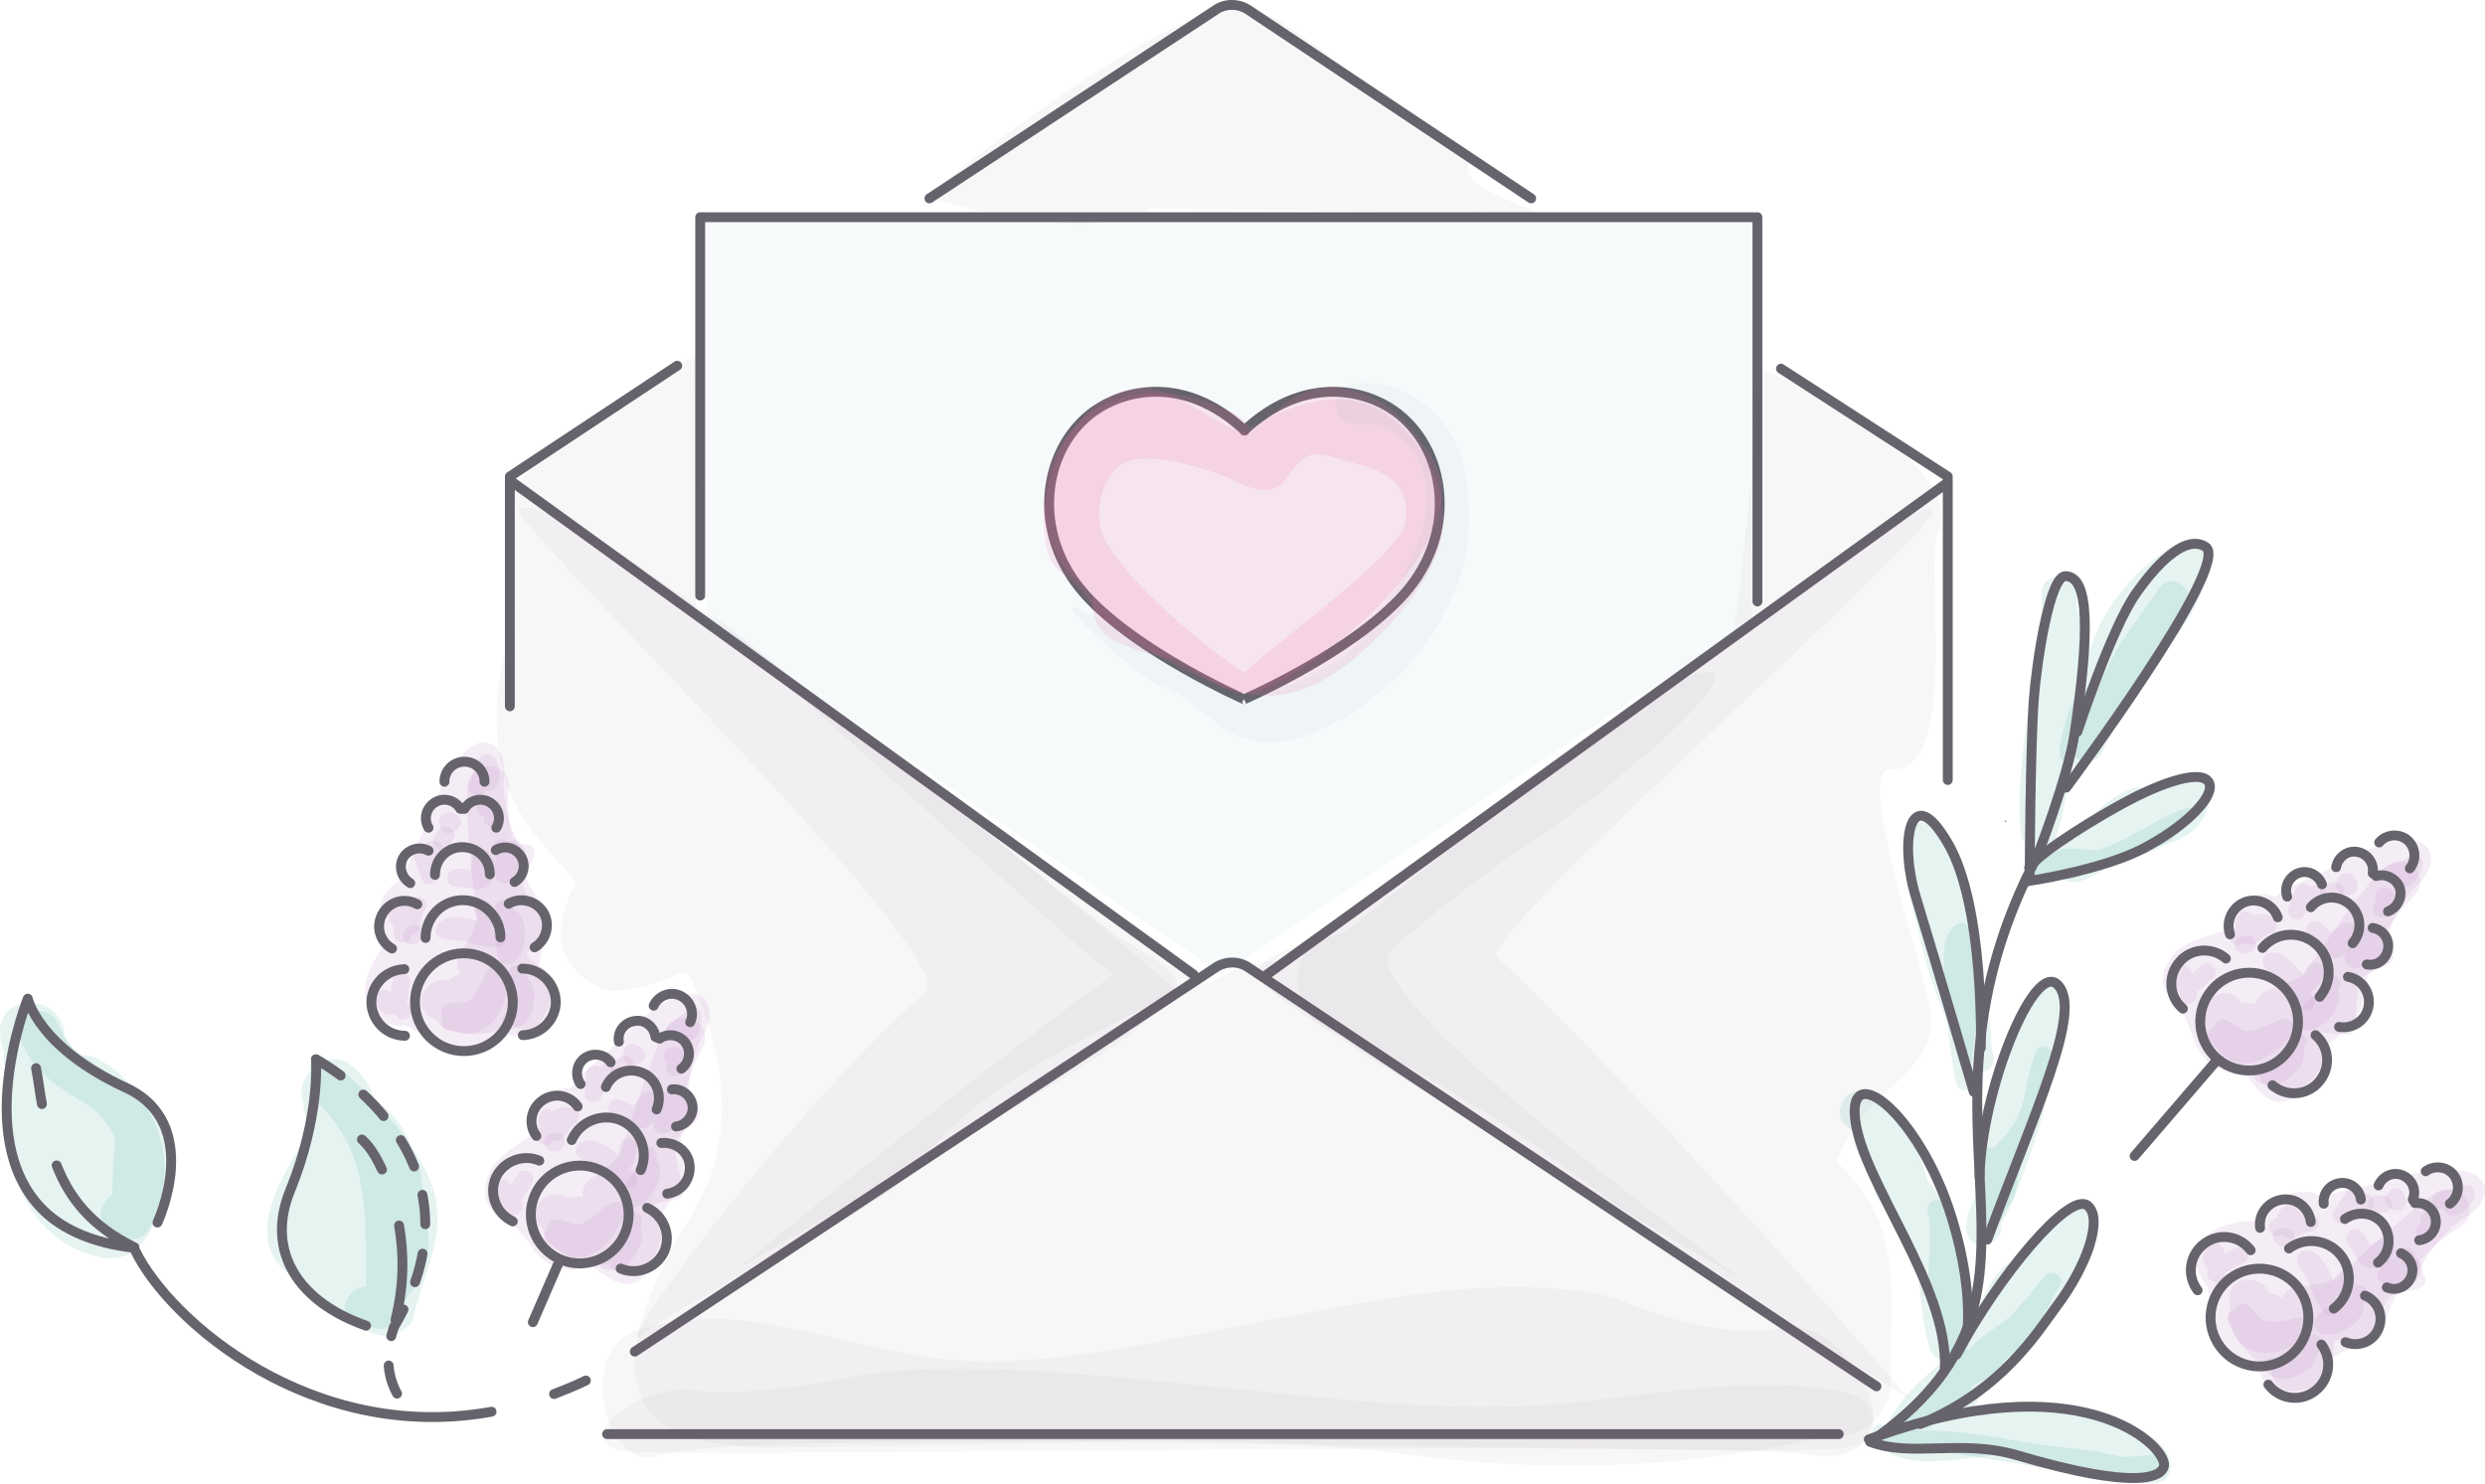 <svg xmlns="http://www.w3.org/2000/svg" width="504" height="301" fill="none" viewBox="0 0 504 301">
    <path fill="#52AEA2" d="M85.239 237.563c-.24-1.434-.717-2.749-1.434-3.824-.837-2.869-2.271-5.26-4.303-7.65-1.076-1.195-2.51-2.39-3.705-3.585-.718-2.271-2.152-4.542-4.781-6.574-4.423-3.466-11.474 2.27-9.562 7.41 0 .12.12.24.12.359 0 .837 0 1.673.358 2.63.24.716.478 1.434.598 2.031-.24.837-.598 1.674-.717 2.152-1.435 2.988-3.228 5.737-4.662 8.725-2.51 5.14-4.661 11.474-1.076 16.613.718 1.076 1.674 1.913 2.75 2.63.956 3.346 11.713 8.605 15.537 10.279 6.096 2.63 4.9-1.793 9.204-6.933 5.617-6.932 2.629-16.135 1.673-24.263z" opacity=".15"/>
    <path fill="#52AEA2" d="M86.912 238.639c-3.346-7.77-13.984-19.602-21.155-24.263-4.064-2.63-3.586 6.932-.359 10.279 9.801 9.92 8.726 23.426 8.845 36.334-3.705-.12-6.215 5.379-2.27 7.77 1.792 1.075 3.465 1.673 5.497 2.15 1.554.36 3.347-.238 4.303-1.314 1.076-.359 1.912-1.315 2.151-2.63 2.39-10.159 7.53-17.928 2.988-28.326zM19.98 214.854c-1.195-.717-2.63-.956-4.064-.717-1.195-1.434-2.749-3.227-2.868-4.422-.598-8.367-13.626-8.367-13.028 0 .12 1.434.359 2.63.837 3.825a6.5 6.5 0 0 0 0 2.151c1.314 8.008 0 16.375 2.749 24.143 2.51 7.41 8.964 13.745 16.972 15.18 9.322 1.793 12.55-9.92 12.789-17.092.358-9.084-5.499-18.884-13.387-23.068z" opacity=".15"/>
    <path fill="#52AEA2" d="M30.737 224.176c-.598-.597-1.315-.956-2.032-1.076-4.9-6.095-14.104-7.649-16.852-15.179-1.793-5.02-9.801-2.868-8.008 2.152 2.749 7.53 7.41 9.92 13.864 13.984 2.51 1.553 4.422 4.063 5.618 6.812-.24 3.825-.478 7.65-.598 11.474l-.12.12c-2.39 1.434-3.346 5.378-.12 7.171l1.435.717c1.793 1.554 4.781 1.435 6.215-.956.359-.717.717-1.434 1.076-2.27 6.454-5.14 5.618-17.331-.478-22.949z" opacity=".15"/>
    <path stroke="#66636C" stroke-dasharray="6 6" stroke-linecap="round" stroke-linejoin="round" stroke-miterlimit="10" stroke-width="1.999" d="M64.083 214.854s36.574 19.363 15.777 54.382c-.478 1.674-3.824 10.757 4.184 17.69"/>
    <path stroke="#66636C" stroke-linecap="round" stroke-linejoin="round" stroke-miterlimit="10" stroke-width="1.999" d="M74.243 268.878c-13.625-4.781-20.438-14.94-15.418-27.37 6.215-15.18 5.259-26.654 5.259-26.654M80.936 248.559c.956 5.498 1.076 11.952-.717 19.123M73.406 231.109c.598.598 2.152 1.912 4.064 6.096M26.315 252.981c-7.291-.956-12.67-3.346-16.375-6.454-16.374-13.984-4.303-43.984-4.303-43.984s2.032 9.8 19.841 18.048c15.896 7.29 6.454 27.37 6.454 27.37M11.494 236.368c2.51 6.454 6.932 12.31 15.777 16.614M7.31 216.647c.479 2.39.718 4.78 1.196 7.29M99.701 286.328c-36.215 6.574-65.259-18.167-72.31-32.749M118.825 279.993c-2.151 1.076-4.303 1.912-6.454 2.749"/>
    <path fill="#BD86C1" d="M470.1 210.073c-.12-1.554 6.334.597 7.05-.598 1.196-2.032.36-8.486 1.674-10.757 1.195-2.032 6.693-2.39 6.574-4.78-.12-1.435-1.434-1.435-1.434-2.51.12-2.87 3.944-9.802 6.215-11.833 4.422-3.945 3.824-9.562-2.271-9.204-5.857.24-11.116 3.586-16.255 6.215-2.51 1.315-5.26 2.271-7.77 3.706-.836.478-1.553.956-2.27 1.553l-1.434-.358c-5.14-.956-8.725 3.227-8.964 7.171-4.184 1.554-9.084 2.152-11.474 6.454-2.39 4.423-.479 6.574 2.988 9.801 0 .837 1.434 3.466 1.673 4.422 1.554 5.857 5.617 8.606 10.996 8.486 4.542 6.216 7.29 8.128 13.745 1.674 2.988-2.869 1.195-5.498.956-9.442z" opacity=".15"/>
    <path fill="#BD86C1" d="M470.458 216.647c.598-1.076.598-2.39.24-3.586 2.629-2.39 5.856-4.302 7.649-7.53 1.314-2.39.956-5.617 2.15-8.007.838-.837 1.674-1.554 2.391-2.39 1.435-1.435 1.435-3.587.478-5.14.837-1.554 1.793-3.108 2.869-4.542 1.076-1.315 2.27-2.51 3.347-3.705 3.824-3.825-1.674-9.443-5.737-5.976a36.92 36.92 0 0 0-4.184 4.541c-4.542 5.498-8.366 11.594-12.55 17.45-1.912 1.196-4.183 2.152-6.693 2.87-1.793.477-2.749 1.672-2.988 3.107-.239-.12-.478-.24-.836-.24-.718-.119-1.315-.238-2.032-.238-2.39-3.467-8.845-1.554-7.53 3.107.12.478.358 1.076.478 1.554-.12.956-.12 1.912.359 2.749 2.749 4.422 6.215 6.693 10.517 7.65.478 2.27 2.63 3.944 5.02 3.346 3.586-.837 5.498-2.032 7.052-5.02z" opacity=".15"/>
    <path fill="#BD86C1" d="M466.514 216.288c.837-1.195.597-2.271.837-3.586v-.12c.119-.119.239-.239.239-.358 1.314-1.793-1.674-3.705-3.108-1.793-1.315 1.793-2.869 5.379-5.618 5.618-1.553.12-2.749 2.39-.956 3.346 2.152 1.076 4.064.956 5.976-.478 1.076-.956 2.032-1.793 2.63-2.63z" opacity=".15"/>
    <path fill="#BD86C1" d="M465.199 209.475c.836-1.075-.359-2.629-1.435-2.749-.956-.12-1.673.12-2.51.598-1.314.598-2.39 1.076-3.824 1.434-1.315.359-1.913.598-3.108-.12-.836-.597-1.673-1.194-2.63-1.672-1.314-.598-2.51.358-2.629 1.314-1.075.478-1.673 1.793-.717 2.869 1.315 1.434 2.032 3.107 3.944 3.824 1.674.718 3.466.837 5.14.359 3.107-.837 5.737-3.347 7.769-5.857z" opacity=".15"/>
    <path fill="#BD86C1" d="M474.402 201.467c0-.12-.12-.239-.12-.478l.36-1.075c.477-2.271-2.989-3.227-3.467-.957-.478 2.39-3.227 3.945-4.78 5.618-1.316 1.554-1.555 4.183 1.075 4.422 3.107.359 7.769-4.302 6.932-7.53z" opacity=".15"/>
    <path fill="#BD86C1" d="M468.785 201.706c-.239-.12-.358-.358-.597-.478 1.554-.478 2.51-2.151 3.107-3.824.837-2.152-2.63-3.108-3.466-.957-.12.359-.239.718-.478.957-.239.358-.239.478-.358.12-.12 0-.478-.479-.598-.599-.598-.717-1.195-1.434-1.793-2.031-1.315-1.315-2.868-2.152-4.78-1.435-.837.359-1.196 1.674-.718 2.39 1.076 1.555 2.63 2.63 3.705 4.304 1.076 1.792 2.271 3.346 3.945 4.541 2.031 1.315 3.824-1.673 2.031-2.988zM483.008 190.232c-.12-.239-.359-.358-.718-.478-.12-1.673-2.868-2.27-3.466-.358-.478 1.554-1.673 2.51-2.749 3.825-.956 1.195-.478 2.868 1.196 3.107 1.434.12 3.107-.837 4.302-1.554 1.674-1.075 2.869-2.749 1.435-4.542zM485.996 183.18c.12-.716.12-1.314-.239-1.912-.478-.836-1.315-1.195-2.27-1.195-.957-.12-1.794.837-1.794 1.793 0 .478.12.837.359 1.076-.717.478-.956 1.553-.478 2.27.478.837 1.554 1.076 2.39.718.956-.598 1.793-1.674 2.032-2.75zM490.418 177.802c.478-.717 1.076-1.793.956-2.75-.12-.955-.717-1.792-1.792-1.792-.598 0-1.315.359-1.554.956a.913.913 0 0 0-.598.24c-1.076.597-2.39.716-3.466 1.314-2.032 1.076-.359 4.303 1.673 3.108.478.717 1.315 1.195 2.271.956 1.195-.24 1.913-1.196 2.51-2.032z" opacity=".15"/>
    <path fill="#BD86C1" d="M477.868 189.276c.359-1.434-1.554-2.988-2.988-1.673-.717.717-1.434 1.075-2.27 1.553-.12-.12-.12-.239-.24-.239-.597-.717-1.195-1.434-2.032-1.792-.836-.359-1.673-.359-2.27.478-.479.717-.598 1.673.119 2.27.837.718 1.434 1.674 2.151 2.272.24.358.478.597.717.956.957.836 2.032 1.314 3.228 1.075 2.151-.597 4.063-2.749 3.585-4.9zM445.598 201.945v-.836c1.075-.598 1.912-1.674 2.868-2.39.837-.598 1.195-1.435.717-2.391-.358-.717-1.673-1.315-2.39-.717-.837.597-1.554 1.314-2.271 1.912v-.359c-.12-1.434-2.032-1.673-2.988-.836-1.673 1.554-1.195 3.705.359 4.78.119.24.239.598.239.718-.359 2.39 3.227 2.39 3.466.12zM461.255 186.408c-1.314-1.195-2.868-1.315-4.302-.717-.598-.837-1.793-1.195-2.63-.359-.836.837-.956 1.674-.836 2.51-.24.24-.598.478-.837.837-1.554 1.673.837 4.183 2.51 2.63l.12-.12c.597.478 1.314.597 2.031.239 1.076-.598 1.913-1.793 3.108-2.032 1.315-.24 1.912-2.151.836-2.988z" opacity=".15"/>
    <path fill="#BD86C1" d="M457.072 190.352c-.478-.478-1.195-.717-1.912-.478-.598 0-1.315.239-1.673.836-.478.837-.24 1.913.597 2.39.956.598 2.032.479 2.869-.358.717-.597.836-1.673.12-2.39zM469.143 179.595c-.12.12-.359.12-.478.24-.12-.12-.24-.24-.478-.36-.717-.477-2.032-.238-2.39.598-.598 1.195-.957 2.51-1.554 3.705-.359.837-.359 1.674.478 2.271.597.478 1.793.598 2.27-.12 1.076-1.314 2.272-2.51 3.825-3.226 2.032-1.076.359-4.184-1.673-3.108zM477.988 178.758c-.24-.478-.478-.836-.837-1.195-.717-.598-1.793-.717-2.51 0-.239.24-.358.478-.478.837 0 .12-.12.12-.12.239-.597.956-.119 1.912.598 2.39.837.598 1.793.598 2.63.24.836-.479 1.075-1.674.717-2.51z" opacity=".15"/>
    <path fill="#BD86C1" d="M475.358 180.312c-.239-.956-1.195-1.434-2.15-1.315-.599.12-1.196.24-1.794.598-.836.358-1.195 1.553-.717 2.39.478.837 1.554 1.195 2.39.717.24-.12.479-.12.957-.239.956-.12 1.554-1.195 1.314-2.151z" opacity=".15"/>
    <path stroke="#66636C" stroke-linecap="round" stroke-linejoin="round" stroke-miterlimit="10" stroke-width="1.999" d="M442.728 204.575c-2.869-2.39-3.108-6.693-.717-9.442 2.39-2.869 6.693-3.108 9.442-.717M469.621 209.953c2.869 2.39 3.108 6.693.717 9.442-2.39 2.869-6.693 3.108-9.442.717"/>
    <path stroke="#66636C" stroke-linecap="round" stroke-linejoin="round" stroke-miterlimit="10" stroke-width="1.999" d="M463.719 213.635c3.55-4.172 3.046-10.433-1.127-13.983-4.173-3.55-10.433-3.046-13.984 1.127-3.55 4.172-3.045 10.433 1.127 13.983 4.173 3.55 10.434 3.046 13.984-1.127z"/>
    <path stroke="#66636C" stroke-linecap="round" stroke-linejoin="round" stroke-miterlimit="10" stroke-width="1.999" d="M452.29 189.515c-.956-2.63.478-5.618 3.108-6.574 2.63-.956 5.617.478 6.573 3.108M474.402 208.28c2.749.478 5.498-1.314 5.976-4.183.478-2.749-1.315-5.498-4.183-5.976M458.864 192.264c2.749-3.227 7.53-3.586 10.757-.837 3.227 2.75 3.586 7.53.837 10.757M463.883 181.865c-.717-1.912.359-4.063 2.271-4.78 1.913-.718 4.064.358 4.781 2.27M480.019 195.61c2.032.359 3.944-.956 4.303-3.107.358-2.032-.956-3.944-3.108-4.303M484.322 184.854c1.912-.717 2.988-2.869 2.39-4.781-.717-1.912-2.868-2.988-4.78-2.39l-.718-.598c.359-2.032-1.075-3.944-3.107-4.303s-3.944 1.076-4.303 3.108M468.665 184.017c2.032-2.39 5.498-2.63 7.888-.598 2.39 2.032 2.63 5.498.598 7.889M482.529 170.87c1.434-1.673 4.064-1.913 5.737-.478 1.673 1.434 1.912 4.064.478 5.737M449.78 214.854l-16.852 19.602"/>
    <path fill="#52AEA2" d="M440.099 296.01c-1.196-3.586-4.662-5.499-8.606-6.574-2.63-1.554-5.857-2.39-9.323-2.75-7.29-.836-14.94-1.314-22.35-.836 1.315-1.673 2.39-3.466 3.346-5.498a23.34 23.34 0 0 0 2.032-2.749c.478-.598 1.076-1.315 1.674-2.032.478-.478.956-.837 1.434-1.195 2.39-1.674 7.65-7.41 8.964-9.92 4.303-7.77 9.203-7.889 7.41-16.973-.597-3.107-4.183-3.944-6.334-1.792-.837.836-1.554 1.792-2.271 2.868a33.832 33.832 0 0 0-5.737 6.574c-4.303.358-7.052 5.617-8.606 9.203-.597 1.434-1.195 3.108-1.793 4.78-2.63 2.152-4.661 4.662-6.334 7.411-4.303 3.586-8.486 7.291-10.996 12.789-.12.359-.24.717-.359.956-.837 1.793-.239 4.184 1.793 4.9 6.454 2.391 14.223.598 21.394-.238 10.518 2.51 20.558 6.215 31.674 5.856 2.63 0 3.585-2.749 2.988-4.78z" opacity=".15"/>
    <path fill="#52AEA2" d="M396.473 250.113c-1.195-4.064-2.749-7.41-5.498-10.638-2.27-6.813-4.78-15.299-12.071-18.048-5.02-1.912-8.247 5.737-3.347 7.65.359.12.598.239.837.478-.359.717-.478 1.434-.24 2.39 1.077 3.944 3.108 4.9 3.825 8.845.479 2.988 2.75 3.825 4.064 6.693.956 2.032 2.51 8.367 4.303 7.889 1.434 6.454 1.195 11.593 2.988 18.047.956 3.466 6.454 3.227 7.65.12 3.107-7.65-.359-16.016-2.51-23.426zM412.609 201.706c-3.466 6.096-7.291 13.387-8.845 20.32-.836 3.465-.956 6.931-1.434 10.517-.478 3.347-1.554 6.335-1.434 9.681-1.076 2.271-2.271 4.303-2.032 7.291.239 4.542 7.29 3.586 7.052-.956-.12-1.076.597-2.39 1.314-3.825.359-.358.478-.836.717-1.315.479-.836.837-1.673.957-2.39.836-3.825 1.314-7.65 2.151-11.474l.359-1.793c.478-1.554 1.075-3.107 1.673-4.542 1.793-4.661 4.183-9.083 4.303-14.103v-.717c.717-1.315 1.434-2.63 2.151-3.825 1.793-4.064-4.78-6.813-6.932-2.869zM404.243 213.898c-.12-.478-.24-.956-.359-1.554 0-3.825-.717-7.29-1.315-10.996-.717-4.9-.956-9.8-1.792-14.582-1.196-7.171-3.347-13.984-8.606-19.123-1.912-1.912-5.498-.12-5.737 2.27-.837 7.292 2.032 15.778 3.586 22.83 1.673 7.649 5.378 14.462 7.17 22.111.957 4.303 8.128 3.466 7.053-.956zM444.402 157.125c-3.347.717-6.096 2.032-8.606 3.585-.837-.956-2.151-1.314-3.705-.717-3.944 1.674-8.128 5.26-11.355 9.084-2.868 1.195-5.617 2.27-8.247 3.825-3.944 2.39.359 8.008 4.303 5.737.359-.24.837-.478 1.195-.717 1.076.836 2.51 1.314 3.825.836 2.988-.956 5.379-2.63 8.008-4.303 3.108-1.912 5.976-2.39 9.442-3.227 5.26-1.434 8.486-4.542 9.084-10.04.239-2.151-1.673-4.541-3.944-4.063z" opacity=".15"/>
    <path fill="#52AEA2" d="M422.888 125.69c-.358-.956-.956-1.434-1.673-1.792 0-1.315 0-2.63-.12-4.064-.478-4.542-7.53-3.586-7.052.956.718 8.008-1.792 16.733-2.868 24.621-.956 8.008-2.271 16.016-1.195 24.144.478 3.227 5.617 4.422 6.812.956 2.989-8.725 2.989-17.57 4.542-26.534 1.076-6.095 3.945-12.31 1.554-18.287z" opacity=".15"/>
    <path fill="#52AEA2" d="M447.629 113.5c.12-2.391-2.271-5.14-4.9-3.825-6.814 3.466-12.67 9.442-16.375 16.135-2.152 3.944-2.988 8.247-4.423 12.31-1.553 4.543-3.466 8.726-4.183 13.507-.717 4.542 6.335 5.498 7.052.956 0-.12 0-.239.12-.358.717-.36 1.434-.837 1.912-1.793 1.554-3.347 4.422-5.976 6.215-9.203 2.032-3.467 4.183-6.574 6.574-9.801 4.302-5.379 7.769-10.877 8.008-17.929zM443.805 163.938c-3.944.358-15.299 8.725-19.243 8.486-3.586-.24-7.052-1.076-9.8 1.554-3.347 3.227-6.694 2.988-2.391 4.302-2.869-.956 6.932 0 7.41 0 1.315.12 4.9-2.39 6.096-2.39 3.346.12 5.259-2.27 8.605-2.63 4.662-.478 13.865-9.8 9.323-9.322z" opacity=".15"/>
    <path fill="#52AEA2" d="M437.828 119.356c-2.988 4.781-6.693 8.964-9.323 13.984-.956 1.793-1.912 3.466-2.868 5.26-1.195 0-2.39.597-3.108 2.031-1.553 3.108-2.51 6.335-2.868 9.8-.478 3.945 5.14 5.618 6.812 1.913 2.152-4.78 5.26-9.323 7.65-14.103 2.51-5.26 6.335-9.562 9.442-14.343 2.271-3.944-3.227-8.367-5.737-4.542zM416.314 214.257c.12-1.913-2.63-2.869-3.347-.957-1.195 2.869-1.673 5.737-2.27 8.725-.957 4.303-2.391 6.694-5.38 9.801-.358.359-.716.717-.955 1.076-.957-.478-2.39-.12-2.63 1.315-.478 3.824.12 7.65-.239 11.593 0 .598.12.956.359 1.315v.598c.12 1.314 1.912 2.032 2.868 1.195 3.347-3.108 4.542-8.008 6.096-12.191 2.63-7.291 5.02-14.582 5.498-22.47zM400.298 219.157c-.239-1.195-.478-2.27-.597-3.466.12-.239.239-.478.239-.717 1.076-8.964 1.912-17.33-.359-26.175-.358-1.315-1.673-2.032-2.868-1.196-3.347 2.39-2.39 8.486-2.271 11.952.358 6.574.956 13.626 2.27 20.08.598 2.271 4.064 1.793 3.586-.478zM395.876 246.766c-.12-.836-.718-1.195-1.315-1.434-.12-.239-.12-.478-.24-.836-.597-2.152-3.943-.837-3.346 1.314 1.913 6.813-2.51 18.526 2.869 24.502-.12.837-.359 1.554-.478 2.39-.359 2.272 3.227 2.75 3.466.479.12-1.076.358-2.152.597-3.108 5.26-6.095-.12-16.494-1.553-23.307zM414.76 258.718c-2.151 2.63-4.183 5.378-6.693 7.888-2.271 2.271-5.26 3.586-7.53 5.857-.359.359-.717.837-1.076 1.315-.478-.12-1.076.12-1.434.717-2.75 4.183-7.052 5.976-8.845 10.876l-2.868 1.076c-2.032.717-.956 3.466.956 3.466a9.32 9.32 0 0 0 2.63-.358c.597.239 1.314.239 1.792-.12.24-.239.478-.359.717-.598 3.467-1.434 5.976-4.183 7.65-7.768 2.27-1.435 4.78-2.39 6.813-4.064 4.9-4.303 7.768-10.638 10.876-16.255 1.076-2.032-1.793-3.466-2.988-2.032z" opacity=".15"/>
    <path fill="#52AEA2" d="M436.753 295.053c-1.913.12-3.945.359-5.857.479-2.27-.36-4.661-.957-6.813-1.315-4.661-.598-9.203-.956-13.745-1.793-6.932-1.195-13.745-2.39-20.797-2.271-2.63-.359-5.259-.837-7.888-1.195-2.271-.24-2.749 3.227-.478 3.466l2.51.359c.239.597.836 1.075 1.793 1.075 1.314-.12 2.51-.239 3.824-.239 7.172 1.076 14.343 2.39 21.395 3.466 4.422.717 8.725 1.674 13.147 2.032 2.63.24 5.14 0 7.77-.239 2.031.24 3.943.12 6.095-.717 1.912-.359.956-3.227-.956-3.108z" opacity=".15"/>
    <path stroke="#66636C" stroke-linecap="round" stroke-linejoin="round" stroke-miterlimit="10" stroke-width="1.999" d="M394.442 277.483c.717-16.613-16.614-37.53-18.167-50.318-1.674-13.148 14.223-.12 20.199 21.992 0 0 3.107 10.04 2.63 19.72M411.055 178.758s15.657-2.27 24.143-6.932c8.486-4.542 14.224-10.518 12.79-13.147-1.435-2.63-9.204-.24-17.69 4.422-3.944 2.151-16.016 9.203-18.765 12.908M379.263 292.424c8.367 3.227 18.526-.598 29.88 2.749 24.263 7.171 29.522 4.422 29.761 2.032.359-4.064-16.972-21.156-59.88-5.26"/>
    <path stroke="#66636C" stroke-linecap="round" stroke-linejoin="round" stroke-miterlimit="10" stroke-width="1.999" d="M396.832 274.735c8.367-15.777 22.829-33.108 26.534-30.24 3.227 2.51 0 12.192-6.334 20.559-3.825 5.139-10.996 16.972-27.61 23.784M401.493 238.639c.359-17.45 11.116-44.104 15.896-38.845 5.02 5.259-4.66 25.578-14.342 51.634M400.298 221.428s-6.693-22.949-11.713-39.443c-3.467-11.235-1.196-24.143 6.454-10.996 7.53 12.79 6.693 41.594 6.693 41.594"/>
    <path stroke="#66636C" stroke-linecap="round" stroke-linejoin="round" stroke-miterlimit="10" stroke-width="1.999" d="M411.653 177.204s.12-25.339.837-35.378c.597-7.77 3.227-25.1 6.454-24.98 4.78.12 4.9 11.235 1.793 32.031-1.315 8.726-7.53 24.741-7.53 24.741-29.403 56.056 9.323 87.251-32.032 117.49"/>
    <path stroke="#66636C" stroke-linecap="round" stroke-linejoin="round" stroke-miterlimit="10" stroke-width="1.999" d="M421.335 148.4s6.813-20.797 11.833-27.968c5.02-7.171 10.398-11.833 14.103-9.562 5.737 3.347-28.207 48.885-28.207 48.885"/>
    <path fill="#66636C" d="M406.752 166.686c.24 0 .24-.239 0-.239-.239-.12-.239.24 0 .24zM411.772 155.57c.24 0 .24-.358 0-.358-.239 0-.239.359 0 .359z"/>
    <path fill="#BD86C1" d="M473.447 272.225c.239-1.554 6.095 1.912 7.051.956 1.674-1.793 2.152-8.128 4.064-10.04 1.673-1.673 7.052-.837 7.41-3.227.24-1.434-1.075-1.673-.836-2.75.717-2.868 5.976-8.605 8.725-10.159 5.259-2.868 5.856-8.486-.24-9.561-5.856-1.076-11.593 1.075-17.21 2.51-2.75.717-5.618 1.075-8.367 1.912-.836.24-1.673.598-2.63 1.076-.477-.24-.836-.478-1.314-.598-4.78-2.151-9.203 1.195-10.398 5.02-4.423.478-9.323.12-12.55 3.825-3.227 3.824-1.913 6.334.717 10.16-.24.836.717 3.704.717 4.66.12 6.096 3.586 9.682 8.845 10.638 3.107 7.052 5.378 9.562 13.028 4.661 3.466-2.27 2.39-5.259 2.988-9.083z" opacity=".15"/>
    <path fill="#BD86C1" d="M472.251 278.678c.837-.956 1.076-2.27 1.076-3.466 3.107-1.793 6.693-2.988 9.203-5.617 1.793-2.032 2.151-5.26 3.825-7.291l2.868-1.793c1.793-1.076 2.152-3.227 1.673-4.9 1.196-1.315 2.39-2.63 3.825-3.825 1.315-.956 2.75-2.032 4.183-2.869 4.542-2.868.478-9.681-4.302-7.171-1.913.956-3.467 2.27-5.02 3.586-5.618 4.422-10.638 9.561-16.136 14.223a26.364 26.364 0 0 1-7.052 1.314c-1.792 0-2.988 1.076-3.585 2.39-.24-.119-.478-.358-.717-.477-.598-.24-1.315-.478-1.913-.598-1.553-3.944-8.366-3.466-8.008 1.434 0 .598.12 1.076.24 1.554-.36.837-.479 1.913-.24 2.75 1.674 4.9 4.662 8.007 8.486 9.8-.12 2.271 1.674 4.422 4.184 4.422 3.227-.239 5.259-.956 7.41-3.466z" opacity=".15"/>
    <path fill="#BD86C1" d="M468.546 277.364c1.075-.956 1.075-2.032 1.673-3.227v-.12l.359-.358c1.673-1.554-.837-3.944-2.63-2.51-1.673 1.554-4.064 4.542-6.693 4.183-1.554-.239-3.108 1.793-1.673 2.988 1.792 1.554 3.824 1.793 5.976.837 1.075-.478 2.151-1.076 2.988-1.793z" opacity=".15"/>
    <path fill="#BD86C1" d="M468.665 270.432c1.075-.957.239-2.63-.837-2.989a4.482 4.482 0 0 0-2.51 0c-1.434.359-2.63.598-4.064.598-1.314 0-2.032.12-2.988-.837-.717-.717-1.314-1.553-2.151-2.27-1.076-.957-2.51-.24-2.869.717-1.075.239-2.031 1.434-1.314 2.63.956 1.672 1.314 3.465 2.988 4.66 1.434 1.076 3.227 1.554 5.02 1.435 3.227 0 6.334-1.913 8.725-3.944z" opacity=".15"/>
    <path fill="#BD86C1" d="M479.422 264.695c0-.12 0-.359-.12-.478.24-.24.36-.598.598-.957.956-2.031-2.151-3.824-3.107-1.673-.956 2.151-3.945 3.108-5.857 4.422-1.673 1.196-2.51 3.706 0 4.542 3.108.956 8.725-2.51 8.486-5.856z" opacity=".15"/>
    <path fill="#BD86C1" d="M473.925 263.618c-.12-.239-.359-.358-.478-.597 1.553-.12 2.988-1.554 3.824-2.988 1.195-1.913-1.912-3.586-3.107-1.674-.24.359-.359.598-.717.837-.24.359-.36.359-.36 0-.119-.12-.358-.598-.358-.717a15.312 15.312 0 0 0-1.314-2.39c-1.076-1.554-2.39-2.75-4.303-2.391-.837.12-1.554 1.315-1.195 2.151.717 1.793 2.032 3.108 2.63 5.02.716 2.032 1.433 3.706 2.868 5.379 1.553 1.673 4.063-.956 2.51-2.63zM490.418 255.611a1.44 1.44 0 0 0-.597-.597c.239-1.674-2.271-2.869-3.347-1.076-.836 1.434-2.151 2.151-3.466 3.108-1.195.956-1.076 2.749.478 3.227 1.315.478 3.227-.12 4.542-.598 1.793-.598 3.347-2.032 2.39-4.064zM494.84 249.396c.24-.598.36-1.315.12-2.032-.239-.956-1.076-1.434-1.912-1.673-.956-.24-1.913.358-2.152 1.314-.12.479 0 .837.12 1.196-.837.358-1.195 1.314-.956 2.151.239.956 1.195 1.434 2.151 1.195 1.076-.358 2.151-1.195 2.63-2.151zM500.34 245.093c.597-.598 1.434-1.554 1.553-2.51.12-.956-.239-1.912-1.315-2.152-.597-.12-1.314.12-1.793.598h-.717c-1.195.359-2.39.24-3.585.598-2.152.717-1.196 4.063.956 3.466.358.836 1.076 1.434 2.032 1.434 1.195 0 2.151-.717 2.868-1.434z" opacity=".15"/>
    <path fill="#BD86C1" d="M485.518 253.58c.597-1.316-.837-3.347-2.51-2.272-.837.478-1.673.837-2.51 1.076 0-.12-.12-.24-.12-.359-.358-.836-.836-1.673-1.553-2.27-.718-.598-1.554-.718-2.271-.12-.598.598-.957 1.554-.478 2.27.597.957 1.075 1.913 1.673 2.63.12.359.239.717.478 1.076.717 1.076 1.673 1.673 2.988 1.673 2.032.12 4.422-1.434 4.303-3.705zM451.215 258.838c.12-.24.12-.479.12-.837 1.194-.359 2.27-1.195 3.346-1.673.836-.359 1.554-1.196 1.195-2.152-.239-.836-1.315-1.554-2.151-1.195-.957.359-1.793.956-2.63 1.315v-.359c.12-1.434-1.673-2.151-2.749-1.554-1.912 1.076-2.032 3.347-.717 4.781.12.359.12.598.12.837-.598 2.151 2.868 2.988 3.466.837zM469.98 247.124c-1.076-1.434-2.51-1.912-4.064-1.673-.359-.956-1.434-1.554-2.51-.837-1.076.718-1.315 1.435-1.434 2.271-.359.24-.717.359-.956.598-1.913 1.195-.12 4.303 1.792 3.108l.12-.12c.478.598 1.076.837 1.912.717 1.195-.239 2.271-1.315 3.466-1.315 1.554 0 2.51-1.673 1.674-2.749z" opacity=".15"/>
    <path fill="#BD86C1" d="M465.08 249.994a1.778 1.778 0 0 0-1.793-.837c-.598-.12-1.315 0-1.793.478-.717.717-.598 1.913.12 2.51.836.717 1.912.956 2.868.359.837-.598 1.076-1.674.597-2.51zM479.184 242.105c-.12 0-.359.12-.478.12-.12-.12-.24-.36-.359-.479-.597-.598-1.912-.717-2.51.12-.836 1.075-1.434 2.27-2.27 3.346-.598.717-.718 1.554-.12 2.271.478.598 1.554.956 2.27.478 1.316-1.075 2.75-1.912 4.423-2.39 2.271-.478 1.315-3.944-.956-3.466zM488.027 243.3c-.119-.478-.358-.956-.597-1.434-.598-.717-1.554-1.195-2.39-.597-.24.12-.479.358-.598.717-.12 0-.12.12-.24.12-.716.716-.597 1.792.12 2.51.717.836 1.554.955 2.51.836.837-.12 1.315-1.315 1.195-2.151z" opacity=".15"/>
    <path fill="#BD86C1" d="M485.16 244.256c0-.956-.837-1.673-1.793-1.793-.598 0-1.195 0-1.793.12-.956.239-1.434 1.314-1.195 2.15.239.957 1.195 1.435 2.151 1.196h.956c.837.24 1.674-.717 1.674-1.673z" opacity=".15"/>
    <path stroke="#66636C" stroke-linecap="round" stroke-linejoin="round" stroke-miterlimit="10" stroke-width="1.999" d="M445.717 261.707c-2.271-2.988-1.674-7.172 1.314-9.442 2.988-2.271 7.172-1.674 9.443 1.314M470.816 272.703c2.27 2.988 1.673 7.171-1.315 9.442s-7.171 1.674-9.442-1.315"/>
    <path stroke="#66636C" stroke-linecap="round" stroke-linejoin="round" stroke-miterlimit="10" stroke-width="1.999" d="M464.21 275.163c4.383-3.288 5.27-9.506 1.983-13.888-3.288-4.383-9.506-5.27-13.889-1.982-4.382 3.288-5.27 9.506-1.982 13.888 3.288 4.383 9.506 5.27 13.889 1.982z"/>
    <path stroke="#66636C" stroke-linecap="round" stroke-linejoin="round" stroke-miterlimit="10" stroke-width="1.999" d="M458.386 249.037c-.359-2.868 1.673-5.378 4.542-5.737 2.868-.359 5.378 1.673 5.737 4.542M475.717 272.224c2.63 1.076 5.618-.12 6.693-2.749 1.076-2.63-.12-5.617-2.749-6.693M464.243 253.22c3.347-2.51 8.127-1.792 10.637 1.554 2.51 3.347 1.793 8.128-1.553 10.638M471.295 244.136a3.763 3.763 0 0 1 3.347-4.183 3.763 3.763 0 0 1 4.183 3.347M484.083 261.11c1.912.836 4.064-.12 4.9-2.033.837-1.912-.12-4.063-2.031-4.9M490.657 251.547c2.032-.24 3.586-2.032 3.347-4.183-.24-2.032-2.032-3.586-4.184-3.347l-.478-.717c.837-1.913-.12-4.064-2.032-4.9-1.912-.837-4.063.119-4.9 2.031M475.597 247.245c2.51-1.793 5.976-1.315 7.769 1.075 1.793 2.51 1.315 5.976-1.076 7.77M491.972 237.563c1.793-1.315 4.422-.956 5.737.837 1.315 1.792.956 4.422-.837 5.737M128.745 274.136l117.848-77.928c2.032-1.315 4.662-1.315 6.574 0l127.41 84.98M310.538 40.232l-57.37-38.247c-2.033-1.314-4.662-1.314-6.574 0l-58.088 38.247M395.04 158.2V96.648l-33.824-21.873M123.128 290.87h249.8M137.35 74.177l-33.944 22.47v46.613M104.004 97.842l138.048 99.8M395.04 97.842l-138.048 99.8M142.012 120.79V44.057h214.423v77.928"/>
    <path fill="#BD86C1" d="M131.853 245.093c-.479-1.434 6.215-1.315 6.573-2.63.598-2.27-2.151-8.127-1.434-10.757.598-2.27 5.737-4.183 4.9-6.454-.478-1.315-1.792-.956-2.031-2.032-.718-2.749.956-10.518 2.629-13.028 3.108-5.02.956-10.278-4.9-8.127-5.618 1.912-9.562 6.574-13.745 10.637-2.032 2.032-4.423 3.706-6.335 5.857l-1.793 2.151c-.478 0-.956 0-1.434.12-5.26.478-7.41 5.498-6.574 9.442-3.586 2.63-8.127 4.662-9.084 9.442-.956 4.9 1.435 6.455 5.618 8.486.239.837 2.39 2.869 2.869 3.706 3.107 5.14 7.888 6.693 12.908 4.9 6.095 4.661 9.323 5.737 13.625-2.39 1.913-3.586-.478-5.618-1.792-9.323z" opacity=".15"/>
    <path fill="#BD86C1" d="M134.004 251.308c.24-1.195-.12-2.51-.837-3.466 1.793-3.107 4.423-5.856 5.26-9.442.597-2.75-.718-5.737-.24-8.247.598-.956 1.076-2.032 1.674-2.988.956-1.793.358-3.825-.957-5.02a36.22 36.22 0 0 1 1.435-5.14c.717-1.553 1.434-3.107 2.151-4.541 2.51-4.662-4.303-8.606-7.171-4.064-1.195 1.793-2.032 3.705-2.63 5.617-2.749 6.574-4.661 13.506-7.051 20.32-1.554 1.672-3.347 3.226-5.498 4.54-1.554.957-2.152 2.391-1.913 3.826h-.836c-.718.12-1.315.239-1.913.358-3.227-2.63-8.964 1.076-6.215 5.14.359.478.598.836.956 1.314.12.957.478 1.913 1.195 2.51 3.945 3.466 7.889 4.662 12.192 4.423 1.075 2.032 3.585 3.107 5.737 1.792 2.51-2.031 3.944-3.705 4.661-6.932z" opacity=".15"/>
    <path fill="#BD86C1" d="M130.06 252.025c.359-1.315 0-2.271-.12-3.586v-.12c0-.119.12-.358.12-.478.717-2.151-2.63-2.988-3.466-.836-.717 2.151-1.315 5.976-3.825 6.932-1.434.598-1.912 3.108 0 3.466 2.271.478 4.184-.239 5.498-2.151.837-1.076 1.435-2.152 1.793-3.227z" opacity=".15"/>
    <path fill="#BD86C1" d="M126.833 245.93c.478-1.315-1.076-2.39-2.152-2.152a5.953 5.953 0 0 0-2.27 1.196c-1.076.956-2.032 1.792-3.228 2.51-1.075.717-1.673 1.075-2.988.717-.956-.24-1.912-.717-2.988-.837-1.434-.239-2.27.956-2.151 2.032-.837.717-1.076 2.27.12 2.988 1.673.956 2.868 2.39 4.9 2.63 1.793.239 3.585-.24 5.02-1.196 2.868-1.793 4.542-4.9 5.737-7.888z" opacity=".15"/>
    <path fill="#BD86C1" d="M133.407 235.65c-.12-.12-.24-.239-.24-.358v-1.076c-.239-2.27-3.705-2.27-3.585 0 .239 2.39-2.032 4.662-2.988 6.693-.837 1.793-.359 4.423 2.27 3.945 3.108-.598 6.216-6.455 4.543-9.204z" opacity=".15"/>
    <path fill="#BD86C1" d="M128.028 237.443c-.24-.12-.478-.239-.717-.239 1.314-.956 1.792-2.869 1.912-4.542.12-2.27-3.466-2.27-3.586 0 0 .359 0 .717-.12 1.076-.119.478-.119.478-.238.239-.12 0-.598-.359-.717-.478-.717-.598-1.554-1.076-2.39-1.434-1.674-.837-3.347-1.196-4.901 0-.717.597-.717 1.912 0 2.51 1.434 1.195 3.346 1.792 4.78 2.988 1.555 1.434 3.108 2.63 5.14 3.227 2.152.836 2.988-2.63.837-3.347zM138.427 222.384c-.24-.12-.478-.239-.717-.239-.598-1.554-3.467-1.315-3.467.717 0 1.673-.836 2.988-1.553 4.422-.598 1.435.478 2.869 2.032 2.63 1.434-.24 2.749-1.673 3.585-2.75 1.434-1.553 2.032-3.465.12-4.78zM139.263 214.734c0-.717-.359-1.315-.837-1.793-.717-.717-1.673-.717-2.51-.478-.956.239-1.434 1.315-1.195 2.151.12.478.358.717.717.957-.478.717-.478 1.673.12 2.27.717.718 1.792.598 2.51 0 .836-.717 1.314-2.031 1.195-3.107zM142.012 208.4c.24-.837.478-2.032.24-2.988-.36-.837-1.196-1.554-2.152-1.195-.598.12-1.076.717-1.315 1.314-.239.12-.359.24-.598.359-.836.837-2.031 1.315-2.868 2.27-1.554 1.674.956 4.184 2.51 2.51.717.598 1.673.718 2.51.24.956-.478 1.434-1.554 1.673-2.51z" opacity=".15"/>
    <path fill="#BD86C1" d="M133.286 222.981c-.12-1.554-2.39-2.39-3.346-.717-.478.837-1.076 1.434-1.673 2.151-.12-.12-.24-.12-.24-.239-.717-.597-1.553-1.075-2.51-1.195-.836-.12-1.673.24-2.031 1.076-.359.836 0 1.793.717 2.151.956.478 1.793 1.195 2.749 1.554.358.239.597.478.956.597 1.076.598 2.27.718 3.466.12 1.673-.956 2.988-3.586 1.912-5.498zM105.916 244.257c0-.24-.119-.478-.239-.717.837-.957 1.315-2.152 2.032-3.108.598-.717.717-1.793 0-2.51-.597-.598-1.912-.717-2.51 0-.597.837-1.075 1.673-1.673 2.51 0-.12-.12-.239-.12-.359-.597-1.314-2.51-1.075-3.107 0-1.076 1.913-.12 3.945 1.673 4.423.24.239.359.478.478.597.478 2.39 3.945 1.435 3.466-.836zM116.553 224.894c-1.673-.718-3.107-.36-4.302.478-.837-.598-2.032-.718-2.63.478-.597 1.075-.478 1.912-.12 2.749-.238.358-.358.717-.597.956-1.076 2.032 2.032 3.825 3.108 1.793l.12-.12c.716.24 1.433.24 2.031-.358.837-.837 1.315-2.271 2.39-2.869 1.196-.598 1.196-2.51 0-3.107z" opacity=".15"/>
    <path fill="#BD86C1" d="M113.685 229.914c-.598-.36-1.434-.24-1.913.119-.597.12-1.195.598-1.314 1.315-.24.956.358 1.912 1.314 2.151 1.076.24 2.152-.12 2.63-1.076.358-.956.12-2.031-.717-2.51zM122.052 216.05l-.359.358a.913.913 0 0 0-.598-.24c-.836-.238-2.032.36-2.151 1.316-.24 1.314-.24 2.629-.359 3.944-.12.836.24 1.793 1.076 2.032.717.239 1.912.12 2.152-.718.717-1.553 1.434-2.988 2.748-4.183 1.793-1.434-.717-3.944-2.51-2.51zM130.299 212.822c-.359-.358-.717-.717-1.195-.956-.837-.359-1.913-.24-2.39.717-.12.24-.24.598-.24.837 0 .12-.12.12-.12.239-.238 1.075.36 1.793 1.315 2.151.957.359 1.913.12 2.63-.478.837-.598.598-1.912 0-2.51z" opacity=".15"/>
    <path fill="#BD86C1" d="M128.267 215.093c-.478-.836-1.554-1.075-2.39-.597-.598.239-1.076.597-1.554 1.075-.717.598-.717 1.913 0 2.51.717.717 1.793.598 2.51 0 .12-.12.478-.239.836-.478.837-.597 1.076-1.793.598-2.51z" opacity=".15"/>
    <path stroke="#66636C" stroke-linecap="round" stroke-linejoin="round" stroke-miterlimit="10" stroke-width="1.999" d="M104.004 247.722c-3.346-1.554-4.9-5.498-3.466-8.845 1.554-3.346 5.498-4.9 8.845-3.466M131.254 244.973c3.347 1.554 4.9 5.498 3.467 8.845-1.554 3.346-5.498 4.9-8.845 3.466"/>
    <path stroke="#66636C" stroke-linecap="round" stroke-linejoin="round" stroke-miterlimit="10" stroke-width="1.999" d="M126.66 250.33c2.21-5.013-.062-10.869-5.075-13.08-5.013-2.21-10.87.062-13.08 5.075-2.21 5.013.06 10.87 5.074 13.08 5.013 2.21 10.87-.061 13.08-5.074z"/>
    <path stroke="#66636C" stroke-linecap="round" stroke-linejoin="round" stroke-miterlimit="10" stroke-width="1.999" d="M108.785 230.392a5.06 5.06 0 0 1 1.195-7.171 5.06 5.06 0 0 1 7.171 1.195M135.318 242.105c2.869-.359 4.781-2.869 4.542-5.737-.239-2.869-2.868-4.78-5.737-4.542M115.956 231.228c1.673-3.825 6.215-5.618 10.04-3.944 3.825 1.673 5.617 6.215 3.944 10.04M117.749 219.874c-1.195-1.674-.837-4.064.836-5.26 1.674-1.194 4.064-.836 5.26.837M137.112 228.48c2.032-.24 3.585-2.152 3.346-4.184-.239-2.032-2.151-3.586-4.183-3.347M138.188 216.766c1.673-1.195 2.032-3.586.837-5.259-1.196-1.673-3.586-2.032-5.26-.837l-.836-.358c-.239-2.032-2.151-3.586-4.183-3.227-2.032.239-3.586 2.151-3.227 4.183M122.889 220.472c1.195-2.869 4.542-4.064 7.41-2.869 2.869 1.195 4.064 4.542 2.869 7.41M132.57 203.978c.956-2.032 3.347-2.988 5.378-2.032 2.032.956 2.989 3.346 2.032 5.378M113.566 255.491l-5.498 12.67"/>
    <path fill="#BD86C1" d="M106.992 193.938c-1.076-1.076 5.14-3.706 4.9-5.02-.478-2.39-5.258-6.574-5.737-9.203-.358-2.271 3.467-6.216 1.793-7.889-.956-.956-2.032-.12-2.749-.956-1.793-2.271-3.466-9.92-2.988-13.028.837-5.857-3.346-9.681-7.769-5.498-4.302 4.064-6.095 9.92-8.247 15.299-1.075 2.63-2.51 5.14-3.466 7.888-.239.837-.478 1.793-.717 2.63-.478.239-.956.478-1.315.717-4.542 2.63-4.542 8.127-2.032 11.354-2.15 3.945-5.498 7.53-4.422 12.43 1.076 4.901 3.944 5.26 8.606 5.499.597.717 3.346 1.673 4.183 2.151 5.02 3.466 9.92 2.869 13.865-.837 7.41 1.674 10.876 1.315 11.474-7.768.478-4.064-2.63-4.9-5.379-7.77z" opacity=".15"/>
    <path fill="#BD86C1" d="M111.534 198.718c-.24-1.195-1.076-2.27-2.151-2.868.478-3.586 1.553-7.171.836-10.757-.597-2.75-2.988-4.9-3.585-7.41.12-1.076.239-2.271.239-3.467.12-2.031-1.315-3.585-2.988-4.183-.359-1.793-.718-3.585-.837-5.259 0-1.673 0-3.346.12-5.02.358-5.378-7.53-6.095-8.248-.717-.358 2.152-.358 4.183-.12 6.215.12 7.172 1.316 14.223 1.913 21.395-.717 2.151-1.673 4.303-3.227 6.454-1.076 1.554-.956 3.107-.239 4.303l-.717.358c-.598.359-1.195.717-1.673 1.195-4.064-1.075-7.65 4.662-3.586 7.291.478.24.956.598 1.434.837.478.837 1.195 1.554 2.152 1.793 5.02 1.554 9.203.956 12.908-1.076 1.793 1.434 4.542 1.315 5.976-.717 1.912-2.988 2.51-5.14 1.793-8.367z" opacity=".15"/>
    <path fill="#BD86C1" d="M108.307 200.99c-.12-1.435-.956-2.033-1.674-3.228 0 0 0-.12-.119-.12v-.477c-.24-2.271-3.705-1.674-3.466.597.239 2.271 1.315 5.976-.598 7.889-1.075 1.195-.478 3.585 1.434 3.107 2.271-.597 3.706-2.032 4.184-4.303.239-1.075.358-2.39.239-3.466z" opacity=".15"/>
    <path fill="#BD86C1" d="M102.809 196.806c-.12-1.434-1.913-1.793-2.869-1.075-.717.597-1.195 1.195-1.553 2.031-.598 1.315-1.076 2.39-1.913 3.586-.717 1.076-1.076 1.673-2.51 1.912-1.075.12-2.032.12-3.107.359-1.435.359-1.674 1.793-1.076 2.749-.478.956-.12 2.51 1.315 2.63 1.912.239 3.585.956 5.498.358 1.673-.478 3.107-1.673 4.183-3.108 1.912-2.749 2.27-6.215 2.032-9.442z" opacity=".15"/>
    <path fill="#BD86C1" d="M104.601 184.734c-.12-.12-.239-.12-.358-.239-.12-.359-.24-.717-.478-.956-1.076-2.032-4.303-.478-3.228 1.554 1.196 2.031.12 5.02.12 7.29 0 2.032 1.554 4.184 3.705 2.63 2.51-1.912 2.988-8.486.24-10.279z" opacity=".15"/>
    <path fill="#BD86C1" d="M100.419 188.559H99.7c.837-1.315.478-3.347-.12-4.9-.836-2.152-4.063-.598-3.226 1.553l.358 1.076c.12.478.12.478-.12.24-.119.119-.716-.12-.836-.12-.836-.24-1.793-.359-2.749-.359-1.912-.12-3.585.24-4.542 2.032-.358.837.12 2.032 1.076 2.27 1.912.479 3.705.24 5.618.838 2.031.597 3.944 1.075 5.976.836 2.151-.239 1.553-3.705-.717-3.466zM103.765 170.512c-.239 0-.598 0-.837.119-1.195-1.195-3.705.24-2.868 2.032.717 1.554.478 2.988.478 4.661 0 1.554 1.554 2.51 2.868 1.554 1.196-.837 1.793-2.63 2.271-3.944.478-1.913.24-3.944-1.912-4.422zM101.255 163.22c-.358-.597-.837-1.075-1.434-1.314-.956-.358-1.793 0-2.51.598-.837.597-.837 1.792-.24 2.51.24.358.598.478 1.077.597-.24.837.358 1.793 1.075 2.032.956.359 1.913-.12 2.271-1.076.478-.956.359-2.39-.239-3.346zM101.255 156.288c-.12-.837-.359-2.152-1.076-2.75-.717-.716-1.673-.836-2.51-.238-.478.358-.717 1.075-.597 1.792-.12.12-.24.359-.359.598-.478 1.195-1.315 2.032-1.673 3.227-.717 2.152 2.51 3.466 3.346 1.315.837.239 1.793 0 2.39-.717.598-1.076.598-2.152.479-3.227z" opacity=".15"/>
    <path fill="#BD86C1" d="M99.223 173.141c-.717-1.315-3.227-1.195-3.346.717-.12.956-.359 1.793-.598 2.63-.12 0-.239-.12-.358-.12a5.359 5.359 0 0 0-2.75 0c-.836.24-1.553.837-1.434 1.793 0 .837.718 1.673 1.554 1.673 1.076.12 2.152.24 3.108.24.358.119.717.238 1.075.238 1.315.12 2.39-.358 3.108-1.314 1.315-1.554 1.434-4.542-.359-5.857zM83.088 203.858a1.44 1.44 0 0 0-.598-.598c.359-1.195.359-2.51.598-3.705.239-.956-.12-1.912-1.076-2.271-.836-.359-2.032.12-2.27 1.076-.24.956-.36 1.912-.479 2.988-.12-.12-.239-.12-.239-.24-1.075-.955-2.63 0-2.749 1.315-.239 2.152 1.554 3.586 3.466 3.347.24.12.598.24.717.359 1.196 1.912 3.945-.359 2.63-2.271zM84.761 181.866c-1.793 0-2.988.956-3.705 2.27-.956-.238-2.151.24-2.151 1.435-.12 1.195.358 1.913 1.075 2.51 0 .359-.12.717-.12 1.195-.119 2.271 3.467 2.63 3.587.359v-.24c.717 0 1.434-.358 1.673-1.075.478-1.076.239-2.63.956-3.585.837-1.076.12-2.869-1.315-2.869z" opacity=".15"/>
    <path fill="#BD86C1" d="M84.163 187.603c-.717-.12-1.314.358-1.673.836-.478.359-.837 1.076-.717 1.674.12.956 1.076 1.673 2.032 1.434 1.076-.24 1.912-.956 1.912-2.152.12-.836-.478-1.792-1.554-1.792zM86.195 171.587c-.12.12-.12.359-.12.478h-.597c-.837.12-1.673 1.195-1.434 2.032.358 1.315.956 2.51 1.314 3.825.24.836.837 1.554 1.793 1.434.837 0 1.674-.717 1.674-1.554 0-1.673 0-3.346.717-5.02.956-2.031-2.39-3.346-3.347-1.195zM92.41 165.133a3.182 3.182 0 0 0-1.434-.359c-.956 0-1.793.598-1.912 1.554 0 .239 0 .597.12.956v.239c.238 1.076 1.075 1.554 2.031 1.434 1.076-.12 1.673-.717 2.151-1.554.598-.836-.119-1.912-.956-2.27z" opacity=".15"/>
    <path fill="#BD86C1" d="M91.454 168.002c-.836-.598-1.912-.359-2.51.358-.358.478-.717.956-.956 1.554-.358.837.12 1.912 1.076 2.271.956.359 1.912-.12 2.27-1.076.12-.239.24-.478.479-.717.717-.597.358-1.793-.359-2.39z" opacity=".15"/>
    <path stroke="#66636C" stroke-linecap="round" stroke-linejoin="round" stroke-miterlimit="10" stroke-width="1.999" d="M82.131 210.073c-3.705 0-6.693-2.988-6.812-6.693 0-3.705 2.988-6.693 6.693-6.813M105.917 196.448c3.705 0 6.693 2.988 6.813 6.693 0 3.705-2.988 6.693-6.693 6.813"/>
    <path stroke="#66636C" stroke-linecap="round" stroke-linejoin="round" stroke-miterlimit="10" stroke-width="1.999" d="M94.177 213.188c5.48-.05 9.88-4.531 9.83-10.01-.049-5.48-4.53-9.88-10.01-9.83-5.478.049-9.88 4.53-9.83 10.01.05 5.478 4.532 9.88 10.01 9.83z"/>
    <path stroke="#66636C" stroke-linecap="round" stroke-linejoin="round" stroke-miterlimit="10" stroke-width="1.999" d="M79.502 192.384c-2.51-1.435-3.347-4.542-1.913-7.052 1.435-2.51 4.542-3.347 7.052-1.913M108.426 192.144c2.39-1.434 3.227-4.66 1.793-7.051-1.434-2.39-4.662-3.227-7.052-1.793M86.315 190.232c0-4.183 3.347-7.649 7.53-7.649s7.65 3.347 7.65 7.53M83.207 179.117a3.873 3.873 0 0 1-1.434-5.14 3.873 3.873 0 0 1 5.14-1.434M104.363 178.878c1.793-1.076 2.39-3.347 1.314-5.14-1.075-1.792-3.346-2.39-5.139-1.314M100.658 167.882c1.075-1.793.478-4.064-1.315-5.14-1.793-1.075-4.064-.477-5.14 1.315h-.836c-1.076-1.792-3.347-2.39-5.14-1.314-1.792 1.075-2.39 3.346-1.314 5.14M88.227 177.444c0-3.108 2.39-5.618 5.498-5.618s5.618 2.39 5.618 5.498M90.14 158.559a4.03 4.03 0 0 1 4.063-4.064 4.03 4.03 0 0 1 4.064 4.064"/>
    <path fill="#66636C" d="M351.055 129.754c-4.063 5.14-89.282 63.466-91.792 65.02-4.661.36-9.083 1.673-13.148 4.303-.239.12-.477.359-.836.478-11.235-9.682-98.367-69.681-104.223-73.745 1.195-32.27 0-53.785 0-53.785s-35.26 21.036-37.052 27.61c-.837 2.988-.956 23.665.598 26.414-4.064 9.442-5.02 21.036-2.51 30.956 1.553 5.737 4.78 10.399 8.486 14.821 2.032 2.39 4.661 4.78 6.215 7.291-1.673 2.868-2.75 6.215-2.988 9.92-.478 5.976 5.856 12.43 11.833 11.833 4.66-.478 8.486-1.554 12.55-3.586.597.239 1.195.359 1.673.597 6.932 15.419 10.04 32.63.717 47.929-7.65 12.67-22.71 39.92.956 46.135 9.323 2.39 20.2 1.435 29.641 1.435 12.79 0 25.578-.478 38.247-.717 25.34-.598 51.036-.956 76.255 2.39 27.849 3.705 55.339 2.869 82.829-3.228.717-.118 1.315-.357 2.031-.716 6.336.716 13.028-3.108 12.91-11.355-.24-12.67 2.27-25.936-5.02-37.171-1.674-2.51-3.706-4.9-5.977-6.933 1.195-3.107 2.868-5.975 4.661-8.486 4.543-6.215 14.582-11.354 14.582-19.72 0-7.889-16.136-52.112-8.247-51.395 14.343 1.195 6.813-41.355 9.562-47.809 6.812-15.538-35.856-33.466-35.856-33.466s-4.423 52.948-6.097 54.98zM286.992 24.934c-.12 0-.12 0 0 0-.478-.359-.837-.717-1.315-1.076-1.314-1.076-2.749-2.151-4.063-3.227-2.63-2.152-5.379-4.183-8.008-6.215-4.781-3.586-14.223-11.355-20.08-12.79-14.82-3.585-65.737 38.248-65.737 38.248s30.717 10.04 44.223 3.107c.478-.239 1.315-.717 1.315-.717s61.554.837 77.57 1.196c5.139.12-14.463-4.662-13.148-9.562 1.434-5.498-6.574-5.737-10.757-8.964z" opacity=".05"/>
    <path fill="#66636C" d="M392.051 103.22c-4.183-3.944-124.422 84.861-127.53 90.24-2.63 4.541-1.434 12.31 3.825 14.581 19.482 8.486 37.41 19.721 54.263 32.51 25.219 19.243 64.661 43.147 64.661 43.147s-51.155-59.043-83.665-89.64c-4.303-3.945 91.554-87.969 88.446-90.837zM105.2 103.22c-3.227 1.673 90.358 90.956 82.47 98.008-29.283 25.816-65.498 76.374-57.37 69.323 5.378-4.662 47.927-25.459 52.589-31.076 3.585-4.423 11.115-11.952 15.538-15.538 12.908-10.278 40.637-22.709 40.637-22.709S117.391 96.886 105.2 103.22z" opacity=".05"/>
    <path fill="#66636C" d="M225.916 189.276c-7.889-5.976-84.263-66.932-84.263-66.932s79.84 73.147 84.263 75.299c-20.08 13.864-76.494 59.76-76.494 59.76s43.984-25.099 53.665-31.075c11.594-7.29 24.383-13.745 34.183-23.546 5.379-5.378-5.976-9.442-11.354-13.506zM344.243 136.687c-12.072 3.227-43.028 29.88-43.028 29.88l-28.685 22.71s-18.885 3.704-17.45 8.844c1.673 6.095 98.725 61.673 98.725 61.673s-80.558-58.327-71.713-66.932c7.41-7.171 22.23-18.048 31.075-23.905 17.929-11.952 44.343-35.856 31.076-32.27zM360.977 269.355c-9.562 2.51-26.295-3.107-30.717-5.02-4.423-1.912-9.084-2.51-13.626-2.868-20.318-1.912-41.236 2.988-61.195 6.693-20.916 3.825-42.43 9.442-63.586 7.53-21.394-2.032-41.354-12.908-62.868-5.856-11.833 3.824-6.813 29.282 5.02 25.338 20.199-6.574 231.035 1.076 241.434-1.673 11.952-3.227-2.51-27.37-14.462-24.144z" opacity=".05"/>
    <path fill="#66636C" d="M141.175 282.025c9.562 1.315 26.295-1.553 30.717-2.63 4.422-.955 9.084-1.314 13.626-1.553 20.318-.956 41.234 1.554 61.195 3.466 20.916 2.032 42.43 4.9 63.585 3.825 21.395-1.076 41.355-6.693 62.869-2.988 11.833 2.032 6.813 15.06-5.02 13.028-20.2-3.347-231.036.597-241.434-.837-12.072-1.554 2.51-13.984 14.462-12.31z" opacity=".05"/>
    <path fill="#5395AA" d="M355.358 125.93l-107.57 71.713-104.342-71.713V43.818h211.912v82.112z" opacity=".05"/>
    <path stroke="#66636C" stroke-linecap="round" stroke-linejoin="round" stroke-miterlimit="10" stroke-width="1.999" d="M252.33 141.826s21.753-9.442 32.39-21.275c11.236-12.55 8.606-29.88-2.031-37.29-5.737-4.064-18.048-7.411-30.359 4.063h.12c-12.31-11.474-24.502-8.127-30.359-4.064-10.637 7.41-13.267 24.741-2.031 37.291 10.637 11.833 32.39 21.275 32.27 21.275z"/>
    <path fill="#F16EA3" d="M279.821 83.14c-8.008-4.541-17.45-1.194-24.86 2.87-.479.238-.957.597-1.554.836-.717-1.195-1.913-2.39-3.586-3.227-8.486-4.303-18.765-5.737-27.37-.717-8.487 5.02-12.909 16.255-9.801 25.697 1.553 5.02 5.02 8.725 8.964 11.952-.478 3.705.717 7.769 4.422 9.442 4.303 1.913 8.606 3.347 13.028 3.945 3.944 2.868 8.247 5.378 13.028 6.573 8.606 2.152 16.374-1.673 22.829-7.171 6.932-5.976 15.537-15.18 17.45-24.263 1.912-9.442-4.183-21.275-12.55-25.936z" opacity=".15"/>
    <path fill="#F16EA3" d="M290.458 92.822c-5.02-7.769-9.92-12.55-18.406-14.104-7.77-1.434-13.626 4.9-18.646 9.323-8.844-1.793-15.896-11.593-25.219-8.844-16.016 4.66-20.08 30.836-13.506 36.454 2.988 2.51 5.618 4.661 7.53 8.247 2.27 4.183 25.936 16.733 30 16.852 8.964.12 49.602-30.12 38.247-47.928zm-5.379 13.028c-.956 7.29-33.944 29.88-32.27 30.598-2.869-.957-22.71-16.136-28.686-26.893-2.988-5.498-.12-14.462 4.781-16.016 7.41-2.27 21.275 3.825 21.275 3.825s6.813 4.183 10.04.478c1.315-1.554 3.227-4.661 5.14-5.379 2.27-.956 6.095.718 8.246 1.196 6.933 1.793 12.55 3.824 11.474 12.19z" opacity=".15"/>
    <path fill="#5395AA" d="M297.031 95.332c-2.27-10.876-10.876-18.287-22.111-17.57-5.26.359-5.379 8.606 0 8.247 10.518-.597 15.657 8.965 14.103 18.526-1.315 8.486-7.65 18.048-12.789 24.98-4.661 6.335-20.557 12.192-23.187 12.072-6.215-.12-28.566-16.016-34.661-18.287-5.02-1.912 12.31 14.104 17.21 15.897 8.846 3.346 12.67 12.55 23.427 11.354 12.191-1.315 25.936-12.789 31.912-22.59 6.216-10.159 8.606-19.96 6.096-32.629z" opacity=".05"/>
</svg>
